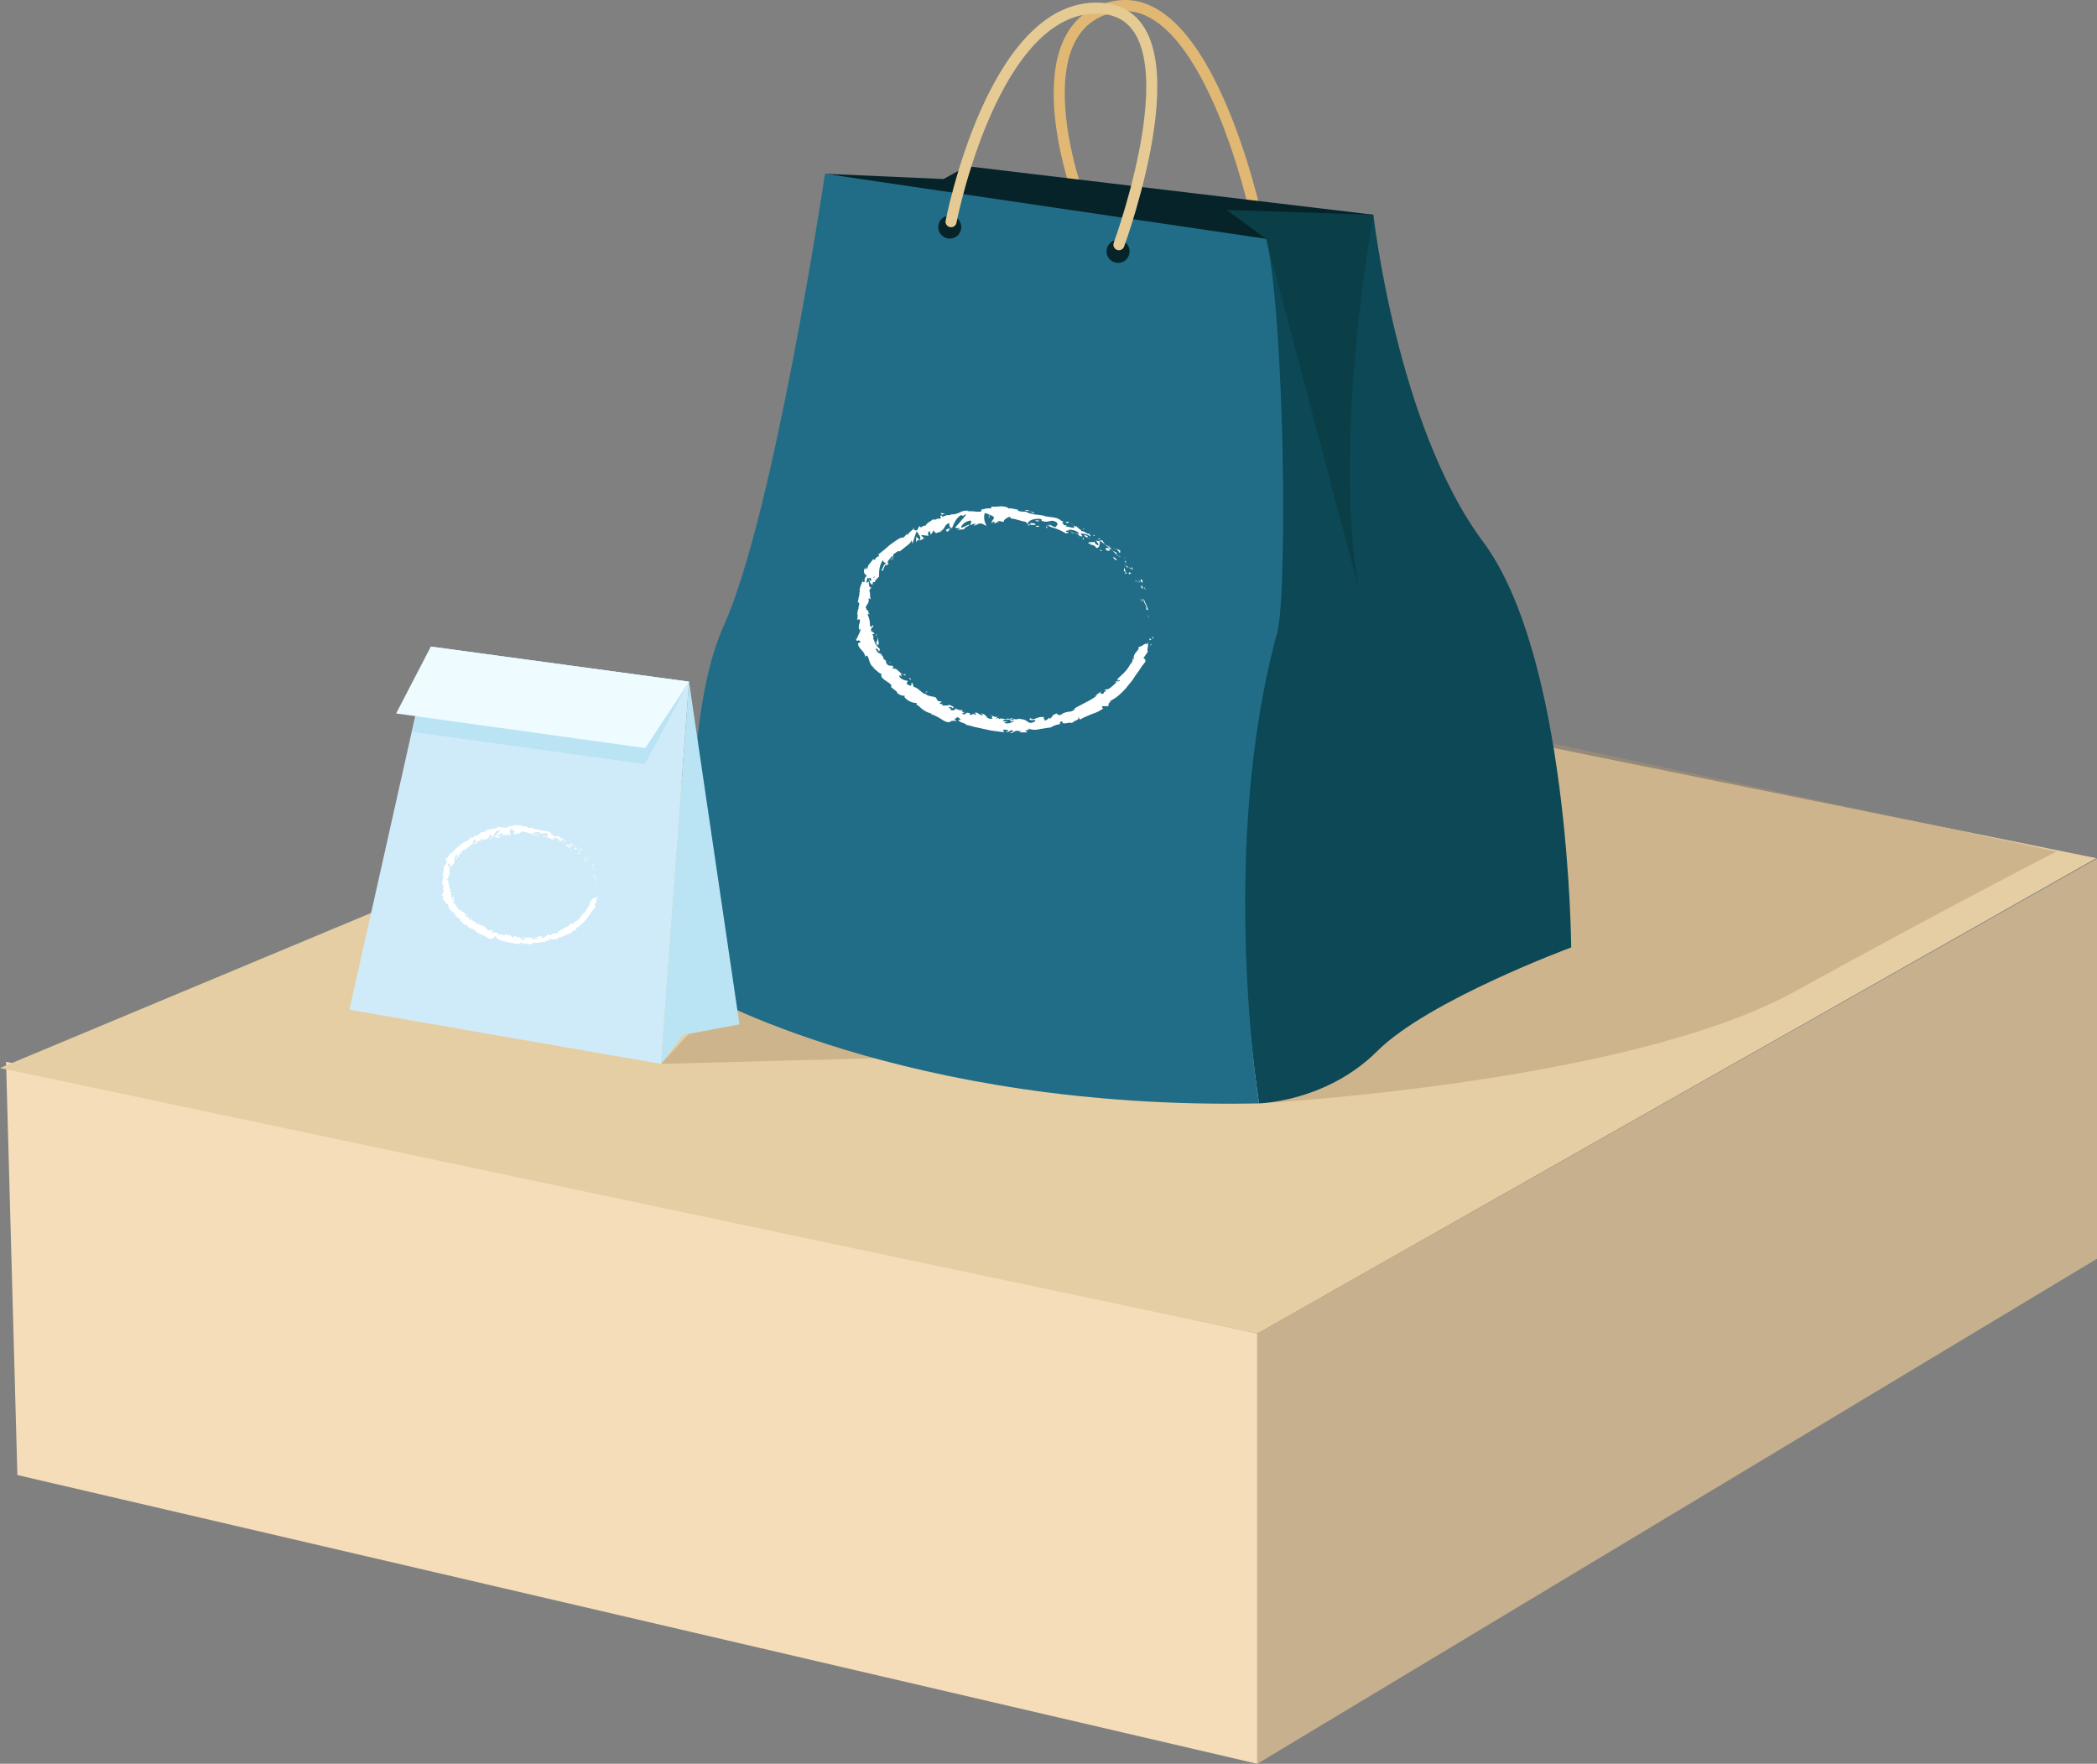 <svg id="Layer_1" data-name="Layer 1" xmlns="http://www.w3.org/2000/svg" width="485.97" height="408.75" viewBox="0 0 485.97 408.75">
  <rect x="0" y="0" width="485.97" height="408.75" fill="#808080" stroke="none"/>
  <defs>
    <style>
      .cls-1 {
        fill: #f4ddb8;
      }

      .cls-2 {
        fill: #c6b08d;
      }

      .cls-3 {
        fill: #e5cea3;
      }

      .cls-4 {
        fill: #af9672;
        opacity: 0.45;
      }

      .cls-10, .cls-5 {
        fill: none;
        stroke-linecap: round;
        stroke-miterlimit: 10;
        stroke-width: 2.56px;
      }

      .cls-5 {
        stroke: #e0b873;
      }

      .cls-6 {
        fill: #052328;
      }

      .cls-7 {
        fill: #0c4856;
      }

      .cls-8 {
        fill: #216d87;
      }

      .cls-9 {
        fill: #0b3f47;
      }

      .cls-10 {
        stroke: #e5ca93;
      }

      .cls-11 {
        fill: #cfebf9;
      }

      .cls-12 {
        fill: #bae4f4;
      }

      .cls-13 {
        fill: #eefbff;
      }

      .cls-14 {
        fill: #fff;
      }
    </style>
  </defs>
  <title>product</title>
  <polygon class="cls-1" points="1.4 246.05 291.37 309.03 291.37 408.75 4.03 341.83 1.4 246.05"/>
  <polygon class="cls-2" points="485.97 198.96 291.37 309.03 291.37 408.75 485.97 291.71 485.97 198.96"/>
  <polygon class="cls-3" points="0 247.5 237.23 148.4 485.78 198.87 291.37 309.03 0 247.5"/>
  <path class="cls-4" d="M297.76,280.7s85.4-4.6,124-25.84,60.86-32.53,60.86-32.53L358.09,195.64Z" transform="translate(-5.99 -25)"/>
  <polygon class="cls-4" points="153.19 246.55 214.12 244.94 173.34 224.8 153.19 246.55"/>
  <path class="cls-5" d="M297.11,75.12s-11.37-53.2-33.06-48.56-8.78,41.84-8.78,41.84" transform="translate(-5.99 -25)"/>
  <polyline class="cls-6" points="191.18 40.27 218.67 41.49 224.05 38.51 318.27 49.76 287.93 56.98 191.18 40.27"/>
  <path class="cls-7" d="M299.44,80.36l24.83-5.61s5.44,49,25.42,75.81,20.42,94,20.42,94S337,256.78,325.17,268.58s-27.41,12.12-27.41,12.12-11.62-75.23,4.19-109" transform="translate(-5.99 -25)"/>
  <path class="cls-8" d="M197.17,65.27s-11.73,78.79-23.47,104.78-5.87,84.66-5.87,84.66,47.78,27.66,129.93,26c0,0-9.49-58.81,4.19-109,2.52-9.22,1.68-73.76-2.51-91.36Z" transform="translate(-5.99 -25)"/>
  <path class="cls-9" d="M299.44,80.36l21.46,81.28c-6.25-34.65,3.37-86.89,3.37-86.89l-34-1.08,9.16,6.69" transform="translate(-5.99 -25)"/>
  <circle class="cls-6" cx="220.1" cy="52.63" r="2.67"/>
  <circle class="cls-6" cx="259.11" cy="58.25" r="2.67"/>
  <path class="cls-10" d="M226.39,76.38s9.73-50.32,34.27-49.49,4.63,54.82,4.63,54.82" transform="translate(-5.99 -25)"/>
  <polygon class="cls-11" points="80.98 233.99 153.19 246.55 159.68 157.98 99.84 149.85 80.98 233.99"/>
  <polygon class="cls-12" points="159.68 157.98 171.37 237.4 158.36 239.82 153.19 246.55 159.68 157.98"/>
  <polygon class="cls-12" points="159.68 157.98 149.46 177.1 95.57 169.61 99.84 149.85 159.68 157.98"/>
  <polygon class="cls-13" points="159.68 157.98 149.53 173.36 91.8 165.34 99.84 149.85 159.68 157.98"/>
  <g>
    <path class="cls-14" d="M273,172.68c-.05.29.28.23.33.28C273.27,172.45,272.89,172.69,273,172.68Z" transform="translate(-5.99 -25)"/>
    <path class="cls-14" d="M272.17,168l.13.06a4.84,4.84,0,0,0-.41-.63A4.3,4.3,0,0,1,272.17,168Z" transform="translate(-5.99 -25)"/>
    <path class="cls-14" d="M271.09,163.76c-.38.57.65,1.43.58,2.27l-.09.15.51.24c-.15-.45-.34-1-.54-1.44A4.07,4.07,0,0,1,271.09,163.76Z" transform="translate(-5.99 -25)"/>
    <path class="cls-14" d="M271.25,161.13c-.12.22-.4-.39.19.53a.41.41,0,0,1,0-.12A3.14,3.14,0,0,1,271.25,161.13Z" transform="translate(-5.99 -25)"/>
    <path class="cls-14" d="M271.45,161.54c.22.43,0-.35,0,0Z" transform="translate(-5.99 -25)"/>
    <path class="cls-14" d="M270.34,159.65c.17.13.3.3.46.45.05-.18-.19-.69,0-.55C270.35,159.06,270.32,159.24,270.34,159.65Z" transform="translate(-5.99 -25)"/>
    <path class="cls-14" d="M269.68,159.36l.24.23C269.93,159.51,269.9,159.43,269.68,159.36Z" transform="translate(-5.99 -25)"/>
    <path class="cls-14" d="M270.41,160.08a4.53,4.53,0,0,0-.49-.49c0,.12-.18.21.22.23C270,159.85,270.18,159.88,270.41,160.08Z" transform="translate(-5.99 -25)"/>
    <path class="cls-14" d="M270.51,160.47c.05.37.18.79-.26.34C270.84,161.81,271.11,161.5,270.51,160.47Z" transform="translate(-5.99 -25)"/>
    <path class="cls-14" d="M270.48,163.76v.46l.3.3C270.63,164.37,270.64,163.67,270.48,163.76Z" transform="translate(-5.99 -25)"/>
    <path class="cls-14" d="M268.36,156.31c-.11,0-.11.35-.2.48l.39.27C268.47,156.83,268.25,156.44,268.36,156.31Z" transform="translate(-5.99 -25)"/>
    <path class="cls-14" d="M268.16,156.79l-.58-.4C267.94,156.87,268.08,156.9,268.16,156.79Z" transform="translate(-5.99 -25)"/>
    <path class="cls-14" d="M269.1,159.59a11,11,0,0,1,.93.72,12.66,12.66,0,0,0-1-.89Z" transform="translate(-5.99 -25)"/>
    <polygon class="cls-14" points="260.67 129.33 261.14 129.42 260.36 129.21 260.67 129.33"/>
    <path class="cls-14" d="M265.42,153.12c.35,0,0-.55.29-.44a3.2,3.2,0,0,0-1.2-.51A1.92,1.92,0,0,1,265.42,153.12Z" transform="translate(-5.99 -25)"/>
    <path class="cls-14" d="M263.89,152a4.11,4.11,0,0,0,.62.2A2.05,2.05,0,0,0,263.89,152Z" transform="translate(-5.99 -25)"/>
    <path class="cls-14" d="M266.9,155.46a.67.67,0,0,0-.11-.6l-.06.41C266.78,155.33,266.85,155.39,266.9,155.46Z" transform="translate(-5.99 -25)"/>
    <path class="cls-14" d="M266.73,155.28h0l-.39-.42Z" transform="translate(-5.99 -25)"/>
    <path class="cls-14" d="M266.94,155.52l0-.06S266.9,155.52,266.94,155.52Z" transform="translate(-5.99 -25)"/>
    <path class="cls-14" d="M268.4,158c-.37-.22-1-.71-.78.06C268,158.11,267.83,157.66,268.4,158Z" transform="translate(-5.99 -25)"/>
    <path class="cls-14" d="M266.84,156l.38.59c.06-.06.08-.24.27-.15Z" transform="translate(-5.99 -25)"/>
    <polygon class="cls-14" points="260.55 130.85 260.85 131.04 260.7 130.82 260.55 130.85"/>
    <path class="cls-14" d="M264.62,153a2.84,2.84,0,0,1-.9-.52,8.73,8.73,0,0,0,.86.86C264.69,153.29,265,153.27,264.62,153Z" transform="translate(-5.99 -25)"/>
    <path class="cls-14" d="M265.63,154.11l-.06,0S265.6,154.16,265.63,154.11Z" transform="translate(-5.99 -25)"/>
    <polygon class="cls-14" points="254.8 125.22 254.81 125.3 254.86 125.27 254.8 125.22"/>
    <path class="cls-14" d="M264.59,153.42a.84.84,0,0,0,.55.37c-.19-.13-.36-.3-.56-.46C264.53,153.35,264.51,153.37,264.59,153.42Z" transform="translate(-5.99 -25)"/>
    <path class="cls-14" d="M263,151.41a5.21,5.21,0,0,0,.29.49C263.23,151.72,263.09,151.38,263,151.41Z" transform="translate(-5.99 -25)"/>
    <path class="cls-14" d="M265.57,153.94l0,0C265.59,153.84,265.57,153.87,265.57,153.94Z" transform="translate(-5.99 -25)"/>
    <path class="cls-14" d="M265.57,153.94a2,2,0,0,0-.43-.15,2.5,2.5,0,0,0,.43.29A.33.33,0,0,1,265.57,153.94Z" transform="translate(-5.99 -25)"/>
    <path class="cls-14" d="M258.73,151.36c.22-.25,1,0,1.33.61.66.18.91-.87.75-1.67-.1.1-.17.2-.83-.05.11.28,1,1.2.39,1.09-.81-.39-.53-.51-.8-.9.11.5-1.27-.11-1.39.46l.76.23C258.9,151.21,258.59,151.18,258.73,151.36Z" transform="translate(-5.99 -25)"/>
    <path class="cls-14" d="M261.86,151.09l.26.14a3.33,3.33,0,0,1-.57-.91c-.47-.16-.62-.12-.7-.06l1.12.85Z" transform="translate(-5.99 -25)"/>
    <path class="cls-14" d="M263.12,152c-.38.12-1-.21-.89.34.64.51.62.16,1.09.37-1.08-.81.41.11-.21-.67a4.31,4.31,0,0,1,.61.41c-.16-.19-.31-.38-.44-.57v0h0c0,.07,0,.1,0,0h0a.29.29,0,0,1-.13.05c-.25-.3,0-.1.13-.05l0,0h0c-.39-.24-.76-.5-1.17-.7C262.33,151.42,262.62,151.63,263.12,152Z" transform="translate(-5.99 -25)"/>
    <path class="cls-14" d="M266.61,157.92a.08.08,0,0,1,0-.08C266.56,157.8,266.52,157.79,266.61,157.92Z" transform="translate(-5.99 -25)"/>
    <path class="cls-14" d="M266.43,157.38a.58.58,0,0,1,.42.28c.09.27-.13.1-.2.18.18.08.6.36.35-.2l-.09,0c-.24-.48-.36-1.28-.27-1.24A2.62,2.62,0,0,0,266.43,157.38Z" transform="translate(-5.99 -25)"/>
    <path class="cls-14" d="M264.85,154.67c-.3-.22-.58-.46-.9-.66a6.08,6.08,0,0,1,.21.6l.1-.14C264.65,155,264.7,154.71,264.85,154.67Z" transform="translate(-5.99 -25)"/>
    <polygon class="cls-14" points="254.79 125.01 255.11 124.81 254.3 124.84 254.79 125.01"/>
    <polygon class="cls-14" points="253.53 124.24 253.74 124.01 253.31 123.97 253.53 124.24"/>
    <path class="cls-14" d="M211.51,178.18l.25.18A1.57,1.57,0,0,0,211.51,178.18Z" transform="translate(-5.99 -25)"/>
    <path class="cls-14" d="M210.35,176.42l-.16,0C210.31,176.5,210.39,176.5,210.35,176.42Z" transform="translate(-5.99 -25)"/>
    <path class="cls-14" d="M225.05,144.13c-.54-.16-1.18-.4-1-.1l.24.28A1.38,1.38,0,0,1,225.05,144.13Z" transform="translate(-5.99 -25)"/>
    <path class="cls-14" d="M207.44,159.59l.15-.08-.16-.42Z" transform="translate(-5.99 -25)"/>
    <path class="cls-14" d="M208.56,160.43a3.49,3.49,0,0,0-.43.43C208.23,160.76,208.38,160.63,208.56,160.43Z" transform="translate(-5.99 -25)"/>
    <path class="cls-14" d="M220.5,185.48l.46-.11C220.5,185.09,220.62,185.36,220.5,185.48Z" transform="translate(-5.99 -25)"/>
    <path class="cls-14" d="M245.68,143.88a3.12,3.12,0,0,0-1-.41C245.17,143.73,245.49,144.13,245.68,143.88Z" transform="translate(-5.99 -25)"/>
    <path class="cls-14" d="M208.12,179.53c.16.14.26.17.32.12C208.28,179.51,208.16,179.45,208.12,179.53Z" transform="translate(-5.99 -25)"/>
    <path class="cls-14" d="M243.53,143.29l.2.11a3.74,3.74,0,0,1,1,.07A1.32,1.32,0,0,0,243.53,143.29Z" transform="translate(-5.99 -25)"/>
    <path class="cls-14" d="M261.18,185.1l.1,0C261.26,185,261.22,185.06,261.18,185.1Z" transform="translate(-5.99 -25)"/>
    <path class="cls-14" d="M271.6,176.88c0,.14-.1.36-.17.57A1.85,1.85,0,0,0,271.6,176.88Z" transform="translate(-5.99 -25)"/>
    <path class="cls-14" d="M254.38,146.36c.3.09.06,0,0,0Z" transform="translate(-5.99 -25)"/>
    <path class="cls-14" d="M255.18,148.19a.21.21,0,0,0-.18.1A.24.24,0,0,1,255.18,148.19Z" transform="translate(-5.99 -25)"/>
    <path class="cls-14" d="M240.28,145h0C240.34,145,240.33,145,240.28,145Z" transform="translate(-5.99 -25)"/>
    <path class="cls-14" d="M254.75,146.68a1.43,1.43,0,0,0-.33-.25A3.59,3.59,0,0,0,254.75,146.68Z" transform="translate(-5.99 -25)"/>
    <path class="cls-14" d="M254.75,146.51l.23.15C255,146.63,255,146.58,254.75,146.51Z" transform="translate(-5.99 -25)"/>
    <path class="cls-14" d="M254,146.21a2.36,2.36,0,0,1,.45.22s-.06-.07,0-.07Z" transform="translate(-5.99 -25)"/>
    <path class="cls-14" d="M239.42,192l.06,0C239.78,191.84,239.65,191.86,239.42,192Z" transform="translate(-5.99 -25)"/>
    <path class="cls-14" d="M219.08,150.1s0,0,0,0h0Z" transform="translate(-5.99 -25)"/>
    <path class="cls-14" d="M218.3,150.77a.84.84,0,0,1,.76-.69l-.75-.7C218.3,149.85,218.3,150.31,218.3,150.77Z" transform="translate(-5.99 -25)"/>
    <path class="cls-14" d="M215,181.86a7.27,7.27,0,0,1-.32-.69c.95.21,1.3.69,1.09,0-.84.76-1.93-1.76-2.78-1.11a3.79,3.79,0,0,1-.14-.48c.07.1.13.08.21.18-.19-1-1,0-1.61-1-.19-.37-.24-.68,0-.54a5.93,5.93,0,0,1-.73-.57c-.12-.23.06-.28.19-.05l-.81-1.09h0a3.28,3.28,0,0,1-.89-.47c0-.38.17.11.24,0l-.56-.56c.1-.39.62,0,.81.52.61-1.12-.51-.44-.63-2l.43.56a1.12,1.12,0,0,0,.08-.85,3.17,3.17,0,0,1-.06-1c-.14.21-.34,1.78-.86,1.14a1.14,1.14,0,0,0-.41-.87c.35-.13.12-.49-.08-1l.48-.11c-.3-.49-.5-.39-.79-.65a.94.94,0,0,1,.53-1c-.14-1-.44.79-.8-.35a4.91,4.91,0,0,0-.53-2.4c.2-.59.3.1.45-.12l-.36-.52c0-.13.13-.08.19-.06-.13-.44-.49-.05-.59-.77-.25-.11-.07-.48.18-.9a1.45,1.45,0,0,0,.33-1.38c.17-.18.27.16.47.14a6.41,6.41,0,0,1-.11-1.13c0-.24-.06-.46-.15-1l.57-.69c-.54.46-.74-.47-.69-1.27a4.07,4.07,0,0,0-.63.35l.29-1.2c.14-.1.24.09.33.35v-.25c.35-.3.5,0,.61.42l-.45.25c.14.39.33.75.62.82a.81.81,0,0,1,0-.39c0,.1.08.17.14.16s0-.16,0-.38l.6,0-.17-.15a10.26,10.26,0,0,1,1-1.1c.05-.56,0-1.16.11-1.82a5,5,0,0,1,.82-2.07c0,.6.43.51.77.84-.33,0-.51.3-.67.65a5.55,5.55,0,0,1-.58,1.1c.29-.35.42-.13.42,0,.15-.51.4-1,.6-1.46.27.28.43-.06.8-.25-.37-.14-.31-.47-.06-.79a8.14,8.14,0,0,0,.79-1c.2.16.28.46-.32.94,1-.15.17-1.41,1.12-1.63-.13.13-.23.17-.2.32.15-.5,1.17-1,1.09-.66l-.14.12c.26-.17.58-.4.91-.66s.66-.55,1-.79c.64-.51,1.14-1,1.05-1.38a4.28,4.28,0,0,1,.27.93,22.27,22.27,0,0,1,1-3c.07.59,1.34,1.45.55,2.2a2,2,0,0,0,1.15-.6c-.22,0-.81-.51-.58-.68a10.7,10.7,0,0,0,1.72.2c-.33,0-.36-.94.12-1.1,0,.15.36.79.23.94l.82-1.26c-.23.26.2.71.53.84-.17-.12,1-.29,1.28-.46l-.55,0c1.34-.26.93-1.63,2.32-1.89-.12.22-.13,1.16.57,1.12.19-.48.91-2.45,2.14-3l.28.21.93-.42c-.53.74-1.94,2.35-2.66,3.12.54.08.21.26.94.07.31.18-.33.45-.54.51a12.51,12.51,0,0,1,1.74-.17c-.16-.5,1.26-.71,1.14-1.13l-1.83.81c-.18-.5.87-1.61,2.17-1.71.35.16-.13.95-.08,1.12a1.62,1.62,0,0,1,.64-.32c.29-.06.58-.09.64,0l-.5.31c.71.15,1.09-.76,2-.33.3,0,.89.61.93.3a3.59,3.59,0,0,1-.36-2.84,8.9,8.9,0,0,1,2,.84c.49.47-.75,1.1-.32,1.5,0-.14.28-.31.39-.37.31.13-.13.44.54.38.13-.52,1.37.05.33-.44.67-.15.7.11,1.48.15-.23-.36.77-1.09,1.47-1.18,0,.12.09.31.15.39,1.38.13,2.07.57,3.34.74.1.15.67.39.38.57a1.28,1.28,0,0,1,.78-.14c.65.61-.87-.11-.41.54.11-.29,1.07-.18,1.66-.24-.07-.49-1.25-.41-1.83-.3.11-.67,1.21-1.11,2.63-1.09,1.1.1.35.52.56.47,1.94.64,2-.58,3.51.36.52.59-.24.79-.19,1.11-.89-.11-1.21-.65-1.78-.81l.64.4a1.85,1.85,0,0,1-1.17-.23,5.91,5.91,0,0,0,1.95.83,12.37,12.37,0,0,1,2.58,1.2c.31,0,.81,0,.67-.21l-.49-.13c-.29-.48,1-.08.53-.46a3.81,3.81,0,0,1,2.33.65l-.05.49c0-.13-.43-.52-.74-.51.46,0,1,1.21,1.69.85l-.45-.58a4.14,4.14,0,0,1,2.37.66c-.1-.6-.19-.06-.45-.84.06.43-.41.14-.85-.12s-.88-.44-.66.06c-.27-.84-.85-.72-1.36-1.57,0,.15.14.4-.49,0a.42.42,0,0,1-.2.05l0,0,0,0s0,0,0,0a.87.87,0,0,1,.24.38c-.46.14-1.51-.29-1.94-.26-.36-.22.23-.1.08-.34l-.63.05c.07-.34-.85-1,.16-.77l-.84-.35a2.72,2.72,0,0,0-1.61-.66c-.39-.21-1.15,0-.71-.11-.48-.07-.95-.16-1.42-.21v-.08a16.27,16.27,0,0,0-2.16-.31,7.3,7.3,0,0,1-1.11-.23,4.2,4.2,0,0,1-1.12-.44,5.05,5.05,0,0,1-1.74-.18l-.12-.32c-.61,0-1.79-.46-2.08-.18-.29-.43-1-.54-1.84-.55a15.64,15.64,0,0,1-2.19.07l0,.39a8.55,8.55,0,0,0-1.12.05c-.38.06-.78.16-1.23.27l.08.34c-.76.36-2-.16-3.25.09.06-.14.38-.15.61-.1a3.22,3.22,0,0,0-2.28.24,4.14,4.14,0,0,1-2.13.52,1,1,0,0,1-.8.17.19.19,0,0,0,.08,0l-.14,0-.5-.08a1.58,1.58,0,0,0,.43.09,3.63,3.63,0,0,0-1,.4l-.25-.31-.09,0c-.4,0-.24.25,0,.46a1.94,1.94,0,0,0-.42.37c-.47-.48-.89.48-1.5,0-.15.34-1.73.93-1.67,1.6,0-.07-.16-.07,0-.15a2,2,0,0,0-1.12.49l-.36-.35-.56,1c-.62,0-.92,0-.57-.63-1,1.14-.93.65-1.63,1.75l-.1-.3c-.35.23-.69.93-1,.85a2.34,2.34,0,0,0-1.11.4c-.43.28-.93.65-1.46,1s-1.06.89-1.6,1.34-1.1.86-1.57,1.26c1,.23-1,.6-.57,1.13-.25,0-.57.16-.46-.26a15.27,15.27,0,0,1-.92,1.22,1.68,1.68,0,0,0-.46,1.18c-.26,0-.12-.39-.3-.35,0,.11-.06.44-.24.48s-.05-.25,0-.46a1.31,1.31,0,0,0-.23,1.27,1.65,1.65,0,0,0,.63.68,1.05,1.05,0,0,0-.48,1.32c-.28.11-.64.37-.36-.36-.28.34-1.18,2.48-.75,2.64-.18.09-.2.58-.16.71a17.69,17.69,0,0,0-.4,2l.13-.25c.49.45,0,.8.06,1.59l-.06,0c-.48,1.77.08.75-.26,2.53l.36-.12c.4,0,.32.43.19.94a2.09,2.09,0,0,0,0,1.61l.13-.4c.39.46-.73,1.76-.65,2.37,0,.14-.18-.15-.26-.32,0,1.6.52.06,1,1.08-.18.28-.72,0-.5.7,0,.21.33.69.77,1.18a2.92,2.92,0,0,1,.89,1.64c.07-.3.15-.59.51-.21.39.66.49,2.2,1.38,2.45,0,.12,0,.18-.05.21.47.41,1.42,1.36,1.9,1.41a.82.82,0,0,0,.16.92,5.63,5.63,0,0,0,1,.79c.72.48,1.37.9,1,1.32l1.43,1.13-.11.06a2.24,2.24,0,0,0,1.85.83c.16.22-.06.19-.11.23a3.74,3.74,0,0,0,2.92,1.46l-.07.4c.22,0,.66.44,1.26.94a5.77,5.77,0,0,0,2.26,1.11.24.24,0,0,1-.23.08,11.41,11.41,0,0,1,2.7,1.36c.84.51,1.63.8,2.17.23l1.26,0c-1.46-.56.4-.5-.14-.91.59.1,1.37.87.64.71l-.09-.1c-.24.3.21.51.69.7s1,.28.94.51c.76.17,1.5.36,2.24.57l2.23.48,1.1.24c.37.07.74.12,1.11.17.74.1,1.47.19,2.2.26l-.31-.59c.34,0,.67.07,1,.08s.34.44-.38.41c.37.32,1.22-.26,1.24-.38,1.42.24-.56.65-.13.67l.6,0-.14-.06c.49-.23.53-.47,1.39-.44.56.11.3.35.51.36,0,0,.08,0,.34,0l1.29,0-.54-.41c.55-.25,1.19,0,.57-.52a4.25,4.25,0,0,0,2.79.17c1.14-.15,2.22-.38,2.49-.35a6,6,0,0,1,2.42-.83c-.26,0-.51-.46.29-.64,0,1.08,1.57,0,2.46.48-.73-.23,2.2-1,1.06-1.28.67-.18.18.35.76.37a5.64,5.64,0,0,1,1.17-.61c.41-.2.86-.38,1.31-.56s.94-.35,1.41-.55a10.85,10.85,0,0,0,1.34-.81c-.05-.13-.45-.12-.18-.53l1.3,0c.31-.3-.14-.86.73-.94-.15,0-.38-.07-.18-.27a15.07,15.07,0,0,0,1.32-.81,12.57,12.57,0,0,0,1.17-1,14.67,14.67,0,0,0,1.1-1.13l1-1.24.5-.62.44-.66c.29-.45.59-.88.92-1.31s.56-.9.89-1.33.69-.86,1-1.33c-.43.46-.33.08-.2-.34-.15.25-.31-.13-.5-.14l1.05-1.52c-.35-.43.35-1.89-.08-2.15l0,.56c-.43-.81-1.43.73-2.12.43.26.45-.18.85-.53,1.3a1.92,1.92,0,0,0-.55,1.67c-.26.17-.12-.31-.34-.25.16.4.05.77-.38,1.32l0-.11c-.89,1.7-1.63,2.22-3.17,3.68l.37.13a1.39,1.39,0,0,1-.72.39c0,.38.25.16.5-.06s.46-.49.53-.1c-.45,0-1.06.56-1.65,1.1s-1.21,1-1.64.8c-.57.43.43.2-.14.63l-.29-.06,0,.34a.69.69,0,0,1-.88,0c.1-.05.22-.24.31-.33-.6.18-1.38,1-1.59,1.06l.66-.25a13.83,13.83,0,0,1-2.67,1.65l-1.42.76a9,9,0,0,0-1.32.77l.2.11c-1.26.86-1.17.25-2.66.88l0-.06a2.38,2.38,0,0,1-1.09.58c.35-.29-.84-.19-.38-.53-1.47.68-.7.43-1.6,1.29l-.3-.23a1.5,1.5,0,0,1-1.11.69c.62-.34-.59-.36.1-.78-1.77-.4-2.43,1-3.31.15-.35.42,0,.5.44.5s.86-.13.65,0c.4.2-.58.69-1.13.62s-1-.94-2.37-.84c.13,0,.14-.06.27-.07-.51-.14-1,.28-1.62,0-.36.48-.82,0-.93.58l1.27-.13c-.71.14-1.41.88-2.6.48a2.77,2.77,0,0,1,.71-.34c-.34-.17-.67.09-1-.12.13-.57,1.54-.07,2.31-.54-.36-.26-1.45.44-1.05-.22-.58.86-1.33-.18-2.29.39l.09-.36a1.83,1.83,0,0,1-.73.17l.52-.44c-.78.34-1.39-.44-2.11-.36,1.47.21.28.5.87.84-1.91.23-.93-1.11-3-1.24.28,0,1,.38.53.48a2.77,2.77,0,0,1-1.06-.59c-1.33-.24.13.41-.48.5-.36-.54-.69,0-1.31,0l.08-.36c-1.46-.6-.61.7-1.9,0l.71-.32c-.25,0-.49-.06-.74-.09l.26-.36a2.67,2.67,0,0,1-1.76-.43c.09.3-.31.61-1,.4-.37-.38.36-.23-.57-.55.29-.13.61-.31.89.15.08-.1.29-.15.37-.25a4.16,4.16,0,0,0-1.49-.62,1,1,0,0,1,.32.22l-1.51,0c-.15-.21.06-.25.26-.28a5.37,5.37,0,0,1-.93-.12c.22-.22.32-.52.92-.44a12.27,12.27,0,0,1-1.35-.23c0-.16-.46-.63-.25-.65-.57-.48-1.9-.26-2.61-1a.67.67,0,0,1-.39-.05c-.38-.27-.7-.58-1.06-.85a3,3,0,0,0-1.29-.72l-.18-.79c-.76-.39.28,1-1,.37-.88-.52,0-.6-.17-.94-.53-.12-1.61-.24-2-1.21C214.65,181.49,214.78,181.71,215,181.86Zm-6.28-8.13c.12.17.55.41.41.63C208.68,174.33,208.75,174.1,208.75,173.73Zm0-15.26c0,.2-.11.38-.36.56A1.3,1.3,0,0,1,208.77,158.47Zm42.34-13.06h0C250.65,145.13,250.8,145.24,251.11,145.41Zm.92.51c.12,0,.13-.06.11-.13s-.32,0-.56-.14C251.61,145.77,251.72,145.88,252,145.92Zm-9.44,48.52-.2-.08C242.84,194.22,242.72,194.33,242.59,194.44Z" transform="translate(-5.99 -25)"/>
    <path class="cls-14" d="M208.43,160.33a.41.41,0,0,1-.22,0C208.23,160.42,208.29,160.45,208.43,160.33Z" transform="translate(-5.99 -25)"/>
    <path class="cls-14" d="M220.41,185.51l0,0,.06-.05Z" transform="translate(-5.99 -25)"/>
    <path class="cls-14" d="M236.3,146.22a.87.87,0,0,1-.38-.2C235.91,146.11,236,146.19,236.3,146.22Z" transform="translate(-5.99 -25)"/>
    <path class="cls-14" d="M257.36,147.61l-.65-.21a1.14,1.14,0,0,1,.49.37C257.22,147.69,257.17,147.52,257.36,147.61Z" transform="translate(-5.99 -25)"/>
    <path class="cls-14" d="M261,152.61c.1,0,.16.12.26.13l.09-.15C261,152.37,260.66,152.32,261,152.61Z" transform="translate(-5.99 -25)"/>
    <path class="cls-14" d="M257.31,149c-.1.3.3.42.72.6l-.07,0C258.3,149.24,257.8,149.11,257.31,149Z" transform="translate(-5.99 -25)"/>
    <path class="cls-14" d="M258.13,149.64a1.68,1.68,0,0,1,.37.21C258.64,149.72,258.37,149.73,258.13,149.64Z" transform="translate(-5.99 -25)"/>
    <path class="cls-14" d="M253.34,146.21c.17.16.28-.31.35-.15C254.07,145.78,252.12,146,253.34,146.21Z" transform="translate(-5.99 -25)"/>
    <polygon class="cls-14" points="251.13 125.08 251.18 124.66 250.82 124.81 251.13 125.08"/>
    <path class="cls-14" d="M254.09,148.21l.6.41c0-.06.12-.06.23,0C254.53,148.38,254.12,148.1,254.09,148.21Z" transform="translate(-5.99 -25)"/>
    <path class="cls-14" d="M254.92,148.59a1.43,1.43,0,0,0,.55.2A3.09,3.09,0,0,0,254.92,148.59Z" transform="translate(-5.99 -25)"/>
    <polygon class="cls-14" points="250.23 124.7 250.08 124.54 249.63 124.29 250.23 124.7"/>
    <path class="cls-14" d="M246.78,145.64l-.79-.07c-.11.11.08.24.38.25S246.87,145.79,246.78,145.64Z" transform="translate(-5.99 -25)"/>
    <path class="cls-14" d="M248.77,147.28c-.18-.14-.16-.22-.24-.38l-.16.45Z" transform="translate(-5.99 -25)"/>
    <path class="cls-14" d="M246.58,146.79c-.11.12-1.17.12-.22.31C246.47,147,247.24,147.06,246.58,146.79Z" transform="translate(-5.99 -25)"/>
    <polygon class="cls-14" points="229.11 119.9 229.31 119.9 229.27 119.11 229.11 119.9"/>
    <path class="cls-14" d="M225.42,148.18c.88-.07.06-.54.9-.5.16-.22-.69,0-.52-.24C225.34,147.78,225,147.76,225.42,148.18Z" transform="translate(-5.99 -25)"/>
    <path class="cls-14" d="M225.8,147.44a1.88,1.88,0,0,0,.24-.18A1,1,0,0,0,225.8,147.44Z" transform="translate(-5.99 -25)"/>
    <polygon class="cls-14" points="266.65 149.71 266.93 149.09 266.6 149.46 266.65 149.71"/>
    <path class="cls-14" d="M272.3,173.37l.52-.08-.38-.44C272.44,173,272.43,173.28,272.3,173.37Z" transform="translate(-5.99 -25)"/>
    <path class="cls-14" d="M209.19,172h-.12c-.1.12-.07.24,0,.48Z" transform="translate(-5.99 -25)"/>
    <polygon class="cls-14" points="206.34 153.43 206.27 153.32 206.06 153.79 206.34 153.43"/>
    <path class="cls-14" d="M217.11,182.36c-.18-.18-.47-.29-.65-.47C216.93,182.18,216.82,182.84,217.11,182.36Z" transform="translate(-5.99 -25)"/>
  </g>
  <g>
    <path class="cls-14" d="M144.77,232.45c0,.15.14.11.17.14C144.92,232.32,144.72,232.45,144.77,232.45Z" transform="translate(-5.99 -25)"/>
    <path class="cls-14" d="M144.34,229.94l.07,0a3.15,3.15,0,0,0-.22-.33A2.1,2.1,0,0,1,144.34,229.94Z" transform="translate(-5.99 -25)"/>
    <path class="cls-14" d="M143.77,227.72c-.21.3.34.76.31,1.2L144,229l.26.13a6,6,0,0,0-.28-.77A2.14,2.14,0,0,1,143.77,227.72Z" transform="translate(-5.99 -25)"/>
    <path class="cls-14" d="M143.85,226.32c-.07.12-.21-.2.1.28v-.06Z" transform="translate(-5.99 -25)"/>
    <path class="cls-14" d="M144,226.54c.12.23,0-.19,0,0Z" transform="translate(-5.99 -25)"/>
    <path class="cls-14" d="M143.37,225.54a2.72,2.72,0,0,1,.24.24c0-.1-.1-.37,0-.3C143.38,225.22,143.36,225.32,143.37,225.54Z" transform="translate(-5.99 -25)"/>
    <path class="cls-14" d="M143,225.38l.12.12S143.14,225.42,143,225.38Z" transform="translate(-5.99 -25)"/>
    <path class="cls-14" d="M143.4,225.77a1.64,1.64,0,0,0-.26-.27c0,.07-.09.12.12.13C143.17,225.64,143.28,225.66,143.4,225.77Z" transform="translate(-5.99 -25)"/>
    <path class="cls-14" d="M143.46,226c0,.2.09.42-.14.18C143.63,226.68,143.78,226.52,143.46,226Z" transform="translate(-5.99 -25)"/>
    <path class="cls-14" d="M143.44,227.71V228l.16.16C143.52,228,143.53,227.67,143.44,227.71Z" transform="translate(-5.99 -25)"/>
    <path class="cls-14" d="M142.32,223.77c-.06,0-.06.18-.11.25l.21.15C142.38,224,142.26,223.84,142.32,223.77Z" transform="translate(-5.99 -25)"/>
    <path class="cls-14" d="M142.21,224l-.31-.21C142.09,224.06,142.17,224.08,142.21,224Z" transform="translate(-5.99 -25)"/>
    <path class="cls-14" d="M142.71,225.51a3.57,3.57,0,0,1,.49.38,4.88,4.88,0,0,0-.55-.47Z" transform="translate(-5.99 -25)"/>
    <polygon class="cls-14" points="135.43 197.72 135.68 197.77 135.26 197.66 135.43 197.72"/>
    <path class="cls-14" d="M140.76,222.08c.19,0,0-.3.15-.23a1.53,1.53,0,0,0-.63-.28A1.09,1.09,0,0,1,140.76,222.08Z" transform="translate(-5.99 -25)"/>
    <path class="cls-14" d="M140,221.47a2.17,2.17,0,0,0,.33.1A1.15,1.15,0,0,0,140,221.47Z" transform="translate(-5.99 -25)"/>
    <path class="cls-14" d="M141.55,223.32a.37.37,0,0,0-.07-.32l0,.21Z" transform="translate(-5.99 -25)"/>
    <path class="cls-14" d="M141.45,223.22h0l-.2-.22Z" transform="translate(-5.99 -25)"/>
    <path class="cls-14" d="M141.57,223.35l0,0S141.54,223.35,141.57,223.35Z" transform="translate(-5.99 -25)"/>
    <path class="cls-14" d="M142.34,224.65c-.2-.12-.55-.38-.41,0C142.11,224.72,142,224.48,142.34,224.65Z" transform="translate(-5.99 -25)"/>
    <path class="cls-14" d="M141.51,223.62l.21.32s0-.13.14-.08Z" transform="translate(-5.99 -25)"/>
    <polygon class="cls-14" points="135.37 198.52 135.52 198.63 135.44 198.51 135.37 198.52"/>
    <path class="cls-14" d="M140.33,222a1.54,1.54,0,0,1-.47-.28,4,4,0,0,0,.46.46C140.38,222.17,140.51,222.15,140.33,222Z" transform="translate(-5.99 -25)"/>
    <path class="cls-14" d="M140.87,222.6l0,0S140.86,222.63,140.87,222.6Z" transform="translate(-5.99 -25)"/>
    <polygon class="cls-14" points="132.32 195.54 132.32 195.59 132.35 195.57 132.32 195.54"/>
    <path class="cls-14" d="M140.32,222.23a.43.43,0,0,0,.29.2c-.1-.07-.19-.16-.29-.24S140.28,222.21,140.32,222.23Z" transform="translate(-5.99 -25)"/>
    <path class="cls-14" d="M139.47,221.17l.16.26C139.6,221.33,139.52,221.16,139.47,221.17Z" transform="translate(-5.99 -25)"/>
    <path class="cls-14" d="M140.84,222.51h0C140.85,222.46,140.84,222.48,140.84,222.51Z" transform="translate(-5.99 -25)"/>
    <path class="cls-14" d="M140.84,222.51a1,1,0,0,0-.23-.08,1.28,1.28,0,0,0,.23.15Z" transform="translate(-5.99 -25)"/>
    <path class="cls-14" d="M137.21,221.14c.12-.13.53,0,.71.33.35.09.48-.46.39-.89,0,0-.08.11-.43,0,.06.14.54.63.2.57s-.28-.27-.42-.47c.06.26-.67-.06-.74.24l.41.12S137.14,221.05,137.21,221.14Z" transform="translate(-5.99 -25)"/>
    <path class="cls-14" d="M138.88,221l.13.07a1.66,1.66,0,0,1-.3-.48c-.25-.08-.33-.06-.37,0l.59.45Z" transform="translate(-5.99 -25)"/>
    <path class="cls-14" d="M139.54,221.5c-.2.05-.52-.12-.47.17.34.27.33.09.58.2-.57-.43.22.06-.12-.35a2.08,2.08,0,0,1,.33.21l-.23-.3v0h0s0,.05,0,0h0l-.07,0c-.13-.17,0-.06.07,0s0,0,0,0h0a6.41,6.41,0,0,0-.62-.38A6.43,6.43,0,0,0,139.54,221.5Z" transform="translate(-5.99 -25)"/>
    <path class="cls-14" d="M141.39,224.62s0,0,0,0S141.34,224.55,141.39,224.62Z" transform="translate(-5.99 -25)"/>
    <path class="cls-14" d="M141.3,224.33s.13,0,.22.15-.07.05-.11.1.32.19.19-.11l0,0c-.13-.25-.19-.68-.14-.66A1.24,1.24,0,0,0,141.3,224.33Z" transform="translate(-5.99 -25)"/>
    <path class="cls-14" d="M140.46,222.9c-.16-.12-.31-.24-.48-.35a1.73,1.73,0,0,1,.11.32l0-.08C140.35,223.05,140.38,222.92,140.46,222.9Z" transform="translate(-5.99 -25)"/>
    <polygon class="cls-14" points="132.31 195.43 132.48 195.32 132.05 195.34 132.31 195.43"/>
    <polygon class="cls-14" points="131.65 195.02 131.76 194.9 131.53 194.88 131.65 195.02"/>
    <path class="cls-14" d="M112.19,235.36l.13.09Z" transform="translate(-5.99 -25)"/>
    <path class="cls-14" d="M111.57,234.43l-.08,0C111.55,234.47,111.59,234.47,111.57,234.43Z" transform="translate(-5.99 -25)"/>
    <path class="cls-14" d="M119.37,217.31c-.29-.08-.63-.21-.55-.05l.12.15A.83.83,0,0,1,119.37,217.31Z" transform="translate(-5.99 -25)"/>
    <path class="cls-14" d="M110,225.5l.08,0-.08-.22Z" transform="translate(-5.99 -25)"/>
    <path class="cls-14" d="M110.62,226c-.07.08-.16.15-.22.23A2.61,2.61,0,0,0,110.62,226Z" transform="translate(-5.99 -25)"/>
    <path class="cls-14" d="M117,239.23l.25-.06C117,239,117,239.16,117,239.23Z" transform="translate(-5.99 -25)"/>
    <path class="cls-14" d="M130.3,217.18a1.67,1.67,0,0,0-.52-.22C130,217.1,130.2,217.31,130.3,217.18Z" transform="translate(-5.99 -25)"/>
    <path class="cls-14" d="M110.39,236.07c.09.08.14.1.17.07S110.41,236,110.39,236.07Z" transform="translate(-5.99 -25)"/>
    <path class="cls-14" d="M129.16,216.86l.11.06a2.33,2.33,0,0,1,.51,0A.74.74,0,0,0,129.16,216.86Z" transform="translate(-5.99 -25)"/>
    <path class="cls-14" d="M138.51,239l.05,0S138.54,239,138.51,239Z" transform="translate(-5.99 -25)"/>
    <path class="cls-14" d="M144,234.67a2.75,2.75,0,0,1-.08.3A.8.8,0,0,0,144,234.67Z" transform="translate(-5.99 -25)"/>
    <path class="cls-14" d="M134.91,218.49c.16,0,0,0,0,0Z" transform="translate(-5.99 -25)"/>
    <path class="cls-14" d="M135.33,219.47a.1.1,0,0,0-.09,0A.12.12,0,0,1,135.33,219.47Z" transform="translate(-5.99 -25)"/>
    <path class="cls-14" d="M127.44,217.75h0S127.46,217.78,127.44,217.75Z" transform="translate(-5.99 -25)"/>
    <path class="cls-14" d="M135.1,218.66a.84.84,0,0,0-.17-.13Z" transform="translate(-5.99 -25)"/>
    <path class="cls-14" d="M135.11,218.57l.12.08S135.25,218.61,135.11,218.57Z" transform="translate(-5.99 -25)"/>
    <path class="cls-14" d="M134.69,218.42a1.33,1.33,0,0,1,.24.11s0,0,0,0Z" transform="translate(-5.99 -25)"/>
    <path class="cls-14" d="M127,242.66h0C127.17,242.6,127.1,242.61,127,242.66Z" transform="translate(-5.99 -25)"/>
    <polygon class="cls-14" points="110.21 195.48 110.22 195.47 110.2 195.47 110.21 195.48"/>
    <path class="cls-14" d="M115.79,220.83a.43.43,0,0,1,.4-.36l-.4-.37Z" transform="translate(-5.99 -25)"/>
    <path class="cls-14" d="M114.05,237.31a2.43,2.43,0,0,1-.16-.37c.5.11.68.37.57,0-.44.4-1-.94-1.47-.59a2.58,2.58,0,0,1-.08-.26c0,.06.07,0,.12.1-.1-.53-.52,0-.86-.54-.1-.19-.13-.35,0-.28a4,4,0,0,1-.39-.3c-.06-.13,0-.15.1,0l-.43-.58h0a2,2,0,0,1-.48-.25c0-.2.1.05.14,0l-.3-.3c.05-.21.32,0,.43.28.32-.6-.27-.24-.34-1.08l.23.29c.17-.34,0-.54,0-1-.07.12-.18,1-.45.61a.66.66,0,0,0-.22-.46c.18-.07.06-.26,0-.52l.25-.06c-.16-.25-.26-.2-.42-.34a.5.5,0,0,1,.28-.55c-.07-.51-.23.42-.42-.18a2.66,2.66,0,0,0-.28-1.28c.11-.31.16.05.24-.06l-.2-.28c0-.06.07,0,.11,0-.07-.23-.26,0-.32-.4-.13-.07,0-.26.1-.48a.78.78,0,0,0,.17-.74c.09-.09.15.09.25.08a11.1,11.1,0,0,0-.14-1.14l.31-.37c-.29.24-.39-.25-.37-.68a3.38,3.38,0,0,0-.33.19l.15-.64c.08-.05.13,0,.18.19v-.13c.19-.16.27,0,.33.22l-.24.13c.07.21.17.4.33.44a.55.55,0,0,1,0-.21c0,.06.05.09.08.09s0-.09,0-.2h.32l-.09-.08a4.7,4.7,0,0,1,.52-.58,3.41,3.41,0,0,1,.49-2.06c0,.32.23.27.41.45-.35,0-.38.58-.66.92.15-.18.22-.06.22,0,.08-.27.21-.51.31-.78.15.15.23,0,.43-.13-.42-.17.22-.63.39-.94.1.09.14.24-.17.5.53-.08.09-.75.59-.87-.07.07-.12.1-.11.17.08-.26.62-.52.58-.35l-.07.07c.52-.4,1.65-1.15,1.57-1.5a2.62,2.62,0,0,1,.14.49,12.06,12.06,0,0,1,.52-1.61c0,.32.71.77.29,1.17a1,1,0,0,0,.61-.32c-.11,0-.43-.27-.31-.36a6,6,0,0,0,.92.11c-.18,0-.19-.5.06-.59,0,.08.19.42.12.5l.43-.66c-.12.13.11.37.29.44-.1-.06.53-.15.67-.25l-.29,0c.71-.13.5-.86,1.23-1-.06.11-.07.61.3.58.11-.25.49-1.29,1.14-1.56l.15.11.49-.22c-.28.39-1,1.25-1.41,1.65.29.05.11.14.5,0,.16.09-.18.23-.29.27a5.75,5.75,0,0,1,.93-.09c-.09-.27.66-.38.6-.6l-1,.43c-.1-.26.46-.85,1.15-.91.18.09-.07.51,0,.6a.94.94,0,0,1,.68-.19l-.27.16c.37.08.58-.4,1-.17.16,0,.48.32.5.16a1.91,1.91,0,0,1-.19-1.51,4.71,4.71,0,0,1,1,.45c.26.25-.39.58-.17.79,0-.07.15-.16.21-.19s-.06.23.29.2c.07-.28.73,0,.18-.23.35-.09.37,0,.78.08-.13-.19.41-.58.78-.63,0,.07,0,.16.08.21.73.06,1.09.3,1.77.39,0,.08.35.21.2.3a.61.61,0,0,1,.41-.07c.35.32-.46-.06-.21.28,0-.15.56-.09.87-.13,0-.25-.66-.21-1-.16.06-.35.64-.58,1.4-.57.58.05.19.27.3.25,1,.34,1.06-.31,1.86.19.27.31-.13.42-.11.59-.47-.06-.63-.35-.94-.43l.34.21a1,1,0,0,1-.62-.12,3.38,3.38,0,0,0,1,.44,6.22,6.22,0,0,1,1.37.64c.16,0,.43,0,.35-.12l-.25-.07c-.16-.25.56,0,.28-.24a2,2,0,0,1,1.23.34l0,.27c0-.07-.22-.28-.38-.28.24,0,.53.64.89.46l-.24-.31a2.17,2.17,0,0,1,1.26.35c-.06-.32-.11,0-.24-.45,0,.23-.22.08-.45-.06s-.47-.24-.35,0c-.15-.45-.45-.38-.72-.83,0,.08.07.21-.26,0a.23.23,0,0,1-.11,0l0,0,0,0s0,0,0,0a.42.42,0,0,1,.13.2c-.25.07-.8-.15-1-.14s.12-.05,0-.17l-.33,0c0-.18-.45-.51.08-.41l-.44-.19a1.57,1.57,0,0,0-.85-.35c-.21-.1-.61,0-.38-.05-.25,0-.5-.09-.76-.11v-.05a7.8,7.8,0,0,1-2.32-.52,2.51,2.51,0,0,1-.93-.09l-.06-.17c-.32,0-1-.24-1.1-.1a1.28,1.28,0,0,0-1-.29,8,8,0,0,1-1.16,0l0,.21a3.84,3.84,0,0,0-1.24.17l0,.18c-.4.19-1.07-.09-1.72,0,0-.08.2-.09.32-.06-.84-.3-1.59.52-2.34.4a.56.56,0,0,1-.42.1l0,0h-.07l-.26,0a.68.68,0,0,0,.22.05,1.84,1.84,0,0,0-.51.21l-.14-.16,0,0c-.21,0-.13.13,0,.24a1.42,1.42,0,0,0-.22.2c-.25-.26-.47.25-.79,0-.08.18-.92.49-.89.85,0,0-.08,0,0-.08a1,1,0,0,0-.6.26l-.19-.19-.29.52c-.33,0-.49,0-.31-.33-.5.61-.49.34-.86.93l0-.16c-.19.12-.37.49-.55.45-.61,0-2,1.37-3,2.15.52.12-.55.32-.3.59-.14,0-.3.09-.25-.13-.34.56-.72.73-.73,1.27-.14,0-.06-.21-.16-.18s0,.23-.13.25,0-.13,0-.25a.66.66,0,0,0,.22,1c-.29.23-.35.4-.26.7-.14.06-.34.2-.19-.19-.15.18-.63,1.31-.39,1.4-.1,0-.11.31-.09.37a10.1,10.1,0,0,0-.21,1.07l.06-.14c.27.24,0,.43,0,.84h0c-.26.94,0,.4-.14,1.34l.19-.07c.44,0-.21.85.1,1.36l.07-.21c.2.24-.39.93-.35,1.25,0,.08-.09-.08-.13-.17,0,.85.27,0,.52.57-.09.15-.38,0-.26.38,0,.11.17.36.4.62a1.43,1.43,0,0,1,.47.87c0-.16.09-.31.28-.11.2.35.25,1.17.73,1.3a.14.14,0,0,1,0,.11c.25.21.75.72,1,.75-.35.71,1.56,1.16,1.11,1.6l.76.6-.06,0a1.17,1.17,0,0,0,1,.44c.09.12,0,.1-.06.12a2,2,0,0,0,1.55.78l0,.21c.12,0,.35.23.67.5a3.29,3.29,0,0,0,1.2.59.15.15,0,0,1-.12,0,5.82,5.82,0,0,1,1.43.72c.44.27.86.42,1.15.12l.67,0c-.78-.3.21-.27-.08-.49.31.06.73.46.34.38l0-.05c-.12.16.11.27.37.37s.54.15.5.27a28.62,28.62,0,0,0,4.7.91l-.16-.31a4.91,4.91,0,0,0,.53,0c.14.07.19.23-.2.22.2.17.65-.14.66-.2.75.12-.3.34-.07.35l.32,0-.07,0c.25-.12.27-.25.73-.24.3.07.16.19.27.19s0,0,.18,0l.68,0-.28-.22c.29-.13.63,0,.3-.27.49.42,2.52-.14,2.8-.1a3.24,3.24,0,0,1,1.28-.44c-.13,0-.27-.24.16-.34,0,.57.83,0,1.3.26-.38-.12,1.17-.52.56-.68.36-.1.1.18.41.2a6.92,6.92,0,0,1,1.31-.62l.75-.3a4.25,4.25,0,0,0,.7-.43c0-.07-.23-.06-.09-.28h.69c.16-.16-.08-.46.39-.5-.08,0-.2,0-.1-.14a5,5,0,0,0,1.32-1,8.94,8.94,0,0,0,1.11-1.26c.37-.42.62-.93,1-1.37s.63-.94,1-1.41c-.23.25-.17,0-.1-.18-.08.13-.17-.07-.27-.07l.56-.81c-.19-.23.18-1,0-1.14v.3c-.23-.43-.77.39-1.13.23.14.23-.1.45-.28.69a1,1,0,0,0-.29.88c-.14.09-.07-.16-.18-.13.08.21,0,.41-.2.7l0-.06a6.37,6.37,0,0,1-1.68,1.95l.2.07a.86.86,0,0,1-.38.21c0,.19.13.08.26,0s.24-.26.28-.05c-.49,0-1.26,1.24-1.74,1-.3.22.22.1-.08.33l-.15,0,0,.18c-.22.14-.41.09-.47,0a1.29,1.29,0,0,0,.16-.17c-.32.09-.73.53-.84.56l.35-.13a7.37,7.37,0,0,1-1.42.87c-.5.28-1,.51-1.45.81l.11.06c-.67.45-.62.13-1.41.46l0,0a1.31,1.31,0,0,1-.57.31c.18-.15-.45-.1-.21-.28-.78.36-.37.23-.85.68l-.16-.12a.8.8,0,0,1-.58.37c.33-.18-.32-.19.05-.42-.94-.21-1.29.55-1.76.08-.37.46.81.17.58.27.22.1-.3.36-.6.33s-.54-.5-1.25-.45c.07,0,.07,0,.14,0-.27-.08-.53.15-.86,0-.19.25-.43,0-.49.3l.67-.07c-.37.08-.75.47-1.37.26a1.27,1.27,0,0,1,.37-.18c-.18-.1-.36.05-.54-.07.07-.3.82,0,1.22-.28-.19-.14-.76.23-.55-.12-.31.46-.7-.09-1.22.21l0-.19a1,1,0,0,1-.39.08l.28-.23c-.41.18-.74-.23-1.12-.19.78.12.15.27.47.45-1,.12-.5-.59-1.58-.66.15,0,.52.2.28.25a1.26,1.26,0,0,1-.56-.31c-.71-.12.07.22-.25.27-.2-.29-.37,0-.7,0l0-.19c-.77-.32-.32.37-1,0l.37-.17-.39-.05.14-.19a1.46,1.46,0,0,1-.94-.23c0,.16-.16.32-.52.21-.19-.2.2-.12-.3-.29.16-.07.32-.16.48.08,0-.05.15-.08.19-.13a2.09,2.09,0,0,0-.79-.33.43.43,0,0,1,.17.12l-.8,0c-.08-.11,0-.13.14-.15a3.9,3.9,0,0,1-.5-.06c.12-.12.18-.28.49-.23a5.55,5.55,0,0,1-.71-.13c0-.08-.24-.33-.14-.34-.3-.26-1-.14-1.38-.53a.42.42,0,0,1-.21,0c-.41-.27-.65-.67-1.24-.83l-.1-.42c-.4-.21.15.54-.53.19-.47-.27,0-.32-.09-.5-.28-.06-.85-.12-1-.63C113.85,237.11,113.92,237.23,114.05,237.31ZM110.73,233c.06.09.29.22.21.33C110.69,233.32,110.73,233.19,110.73,233Zm0-8.09c0,.11-.06.21-.19.3A.72.72,0,0,1,110.74,224.91ZM133.18,218h0C132.93,217.84,133,217.9,133.18,218Zm.49.27c.06,0,.06,0,.05-.07s-.17,0-.3-.07C133.44,218.18,133.5,218.24,133.67,218.26Zm-5,25.72-.11,0C128.79,243.86,128.73,243.92,128.66,244Z" transform="translate(-5.99 -25)"/>
    <path class="cls-14" d="M110.55,225.9h-.11S110.48,226,110.55,225.9Z" transform="translate(-5.99 -25)"/>
    <path class="cls-14" d="M116.91,239.24h0l0,0Z" transform="translate(-5.99 -25)"/>
    <path class="cls-14" d="M125.33,218.42a.45.45,0,0,1-.21-.11C125.12,218.36,125.17,218.4,125.33,218.42Z" transform="translate(-5.99 -25)"/>
    <path class="cls-14" d="M136.49,219.16l-.35-.12a.66.66,0,0,1,.26.2S136.39,219.11,136.49,219.16Z" transform="translate(-5.99 -25)"/>
    <path class="cls-14" d="M138.39,221.81c.06,0,.09.06.15.07l0-.08C138.4,221.68,138.24,221.65,138.39,221.81Z" transform="translate(-5.99 -25)"/>
    <path class="cls-14" d="M136.46,219.89c-.05.16.16.22.39.32l0,0C137,220,136.72,220,136.46,219.89Z" transform="translate(-5.99 -25)"/>
    <path class="cls-14" d="M136.9,220.23a1.18,1.18,0,0,1,.19.11C137.17,220.28,137,220.28,136.9,220.23Z" transform="translate(-5.99 -25)"/>
    <path class="cls-14" d="M134.36,218.42c.09.08.15-.17.18-.08C134.74,218.19,133.71,218.28,134.36,218.42Z" transform="translate(-5.99 -25)"/>
    <polygon class="cls-14" points="130.37 195.47 130.4 195.25 130.21 195.32 130.37 195.47"/>
    <path class="cls-14" d="M134.76,219.47l.32.22s.06,0,.12,0C135,219.57,134.77,219.41,134.76,219.47Z" transform="translate(-5.99 -25)"/>
    <path class="cls-14" d="M135.2,219.67a.7.7,0,0,0,.29.11Z" transform="translate(-5.99 -25)"/>
    <polygon class="cls-14" points="129.89 195.27 129.81 195.18 129.58 195.05 129.89 195.27"/>
    <path class="cls-14" d="M130.88,218.11l-.42,0c-.06,0,0,.12.2.13S130.93,218.19,130.88,218.11Z" transform="translate(-5.99 -25)"/>
    <path class="cls-14" d="M131.94,219c-.1-.07-.09-.12-.13-.2l-.09.24Z" transform="translate(-5.99 -25)"/>
    <path class="cls-14" d="M130.78,218.72c-.06.06-.62.07-.12.17C130.71,218.83,131.13,218.86,130.78,218.72Z" transform="translate(-5.99 -25)"/>
    <polygon class="cls-14" points="118.7 192.72 118.81 192.72 118.79 192.31 118.7 192.72"/>
    <path class="cls-14" d="M119.56,219.46c.47,0,0-.29.48-.27.08-.12-.37,0-.28-.13C119.52,219.24,119.36,219.24,119.56,219.46Z" transform="translate(-5.99 -25)"/>
    <path class="cls-14" d="M119.76,219.06a.51.51,0,0,0,.13-.09Z" transform="translate(-5.99 -25)"/>
    <polygon class="cls-14" points="138.6 208.52 138.75 208.19 138.57 208.39 138.6 208.52"/>
    <path class="cls-14" d="M144.41,232.81l.27,0-.2-.23C144.48,232.61,144.48,232.76,144.41,232.81Z" transform="translate(-5.99 -25)"/>
    <path class="cls-14" d="M111,232.08h-.07c0,.06,0,.12,0,.25Z" transform="translate(-5.99 -25)"/>
    <polygon class="cls-14" points="106.63 210.49 106.59 210.44 106.49 210.68 106.63 210.49"/>
    <path class="cls-14" d="M115.16,237.57c-.1-.09-.25-.15-.35-.25C115.06,237.48,115,237.83,115.16,237.57Z" transform="translate(-5.99 -25)"/>
  </g>
</svg>
